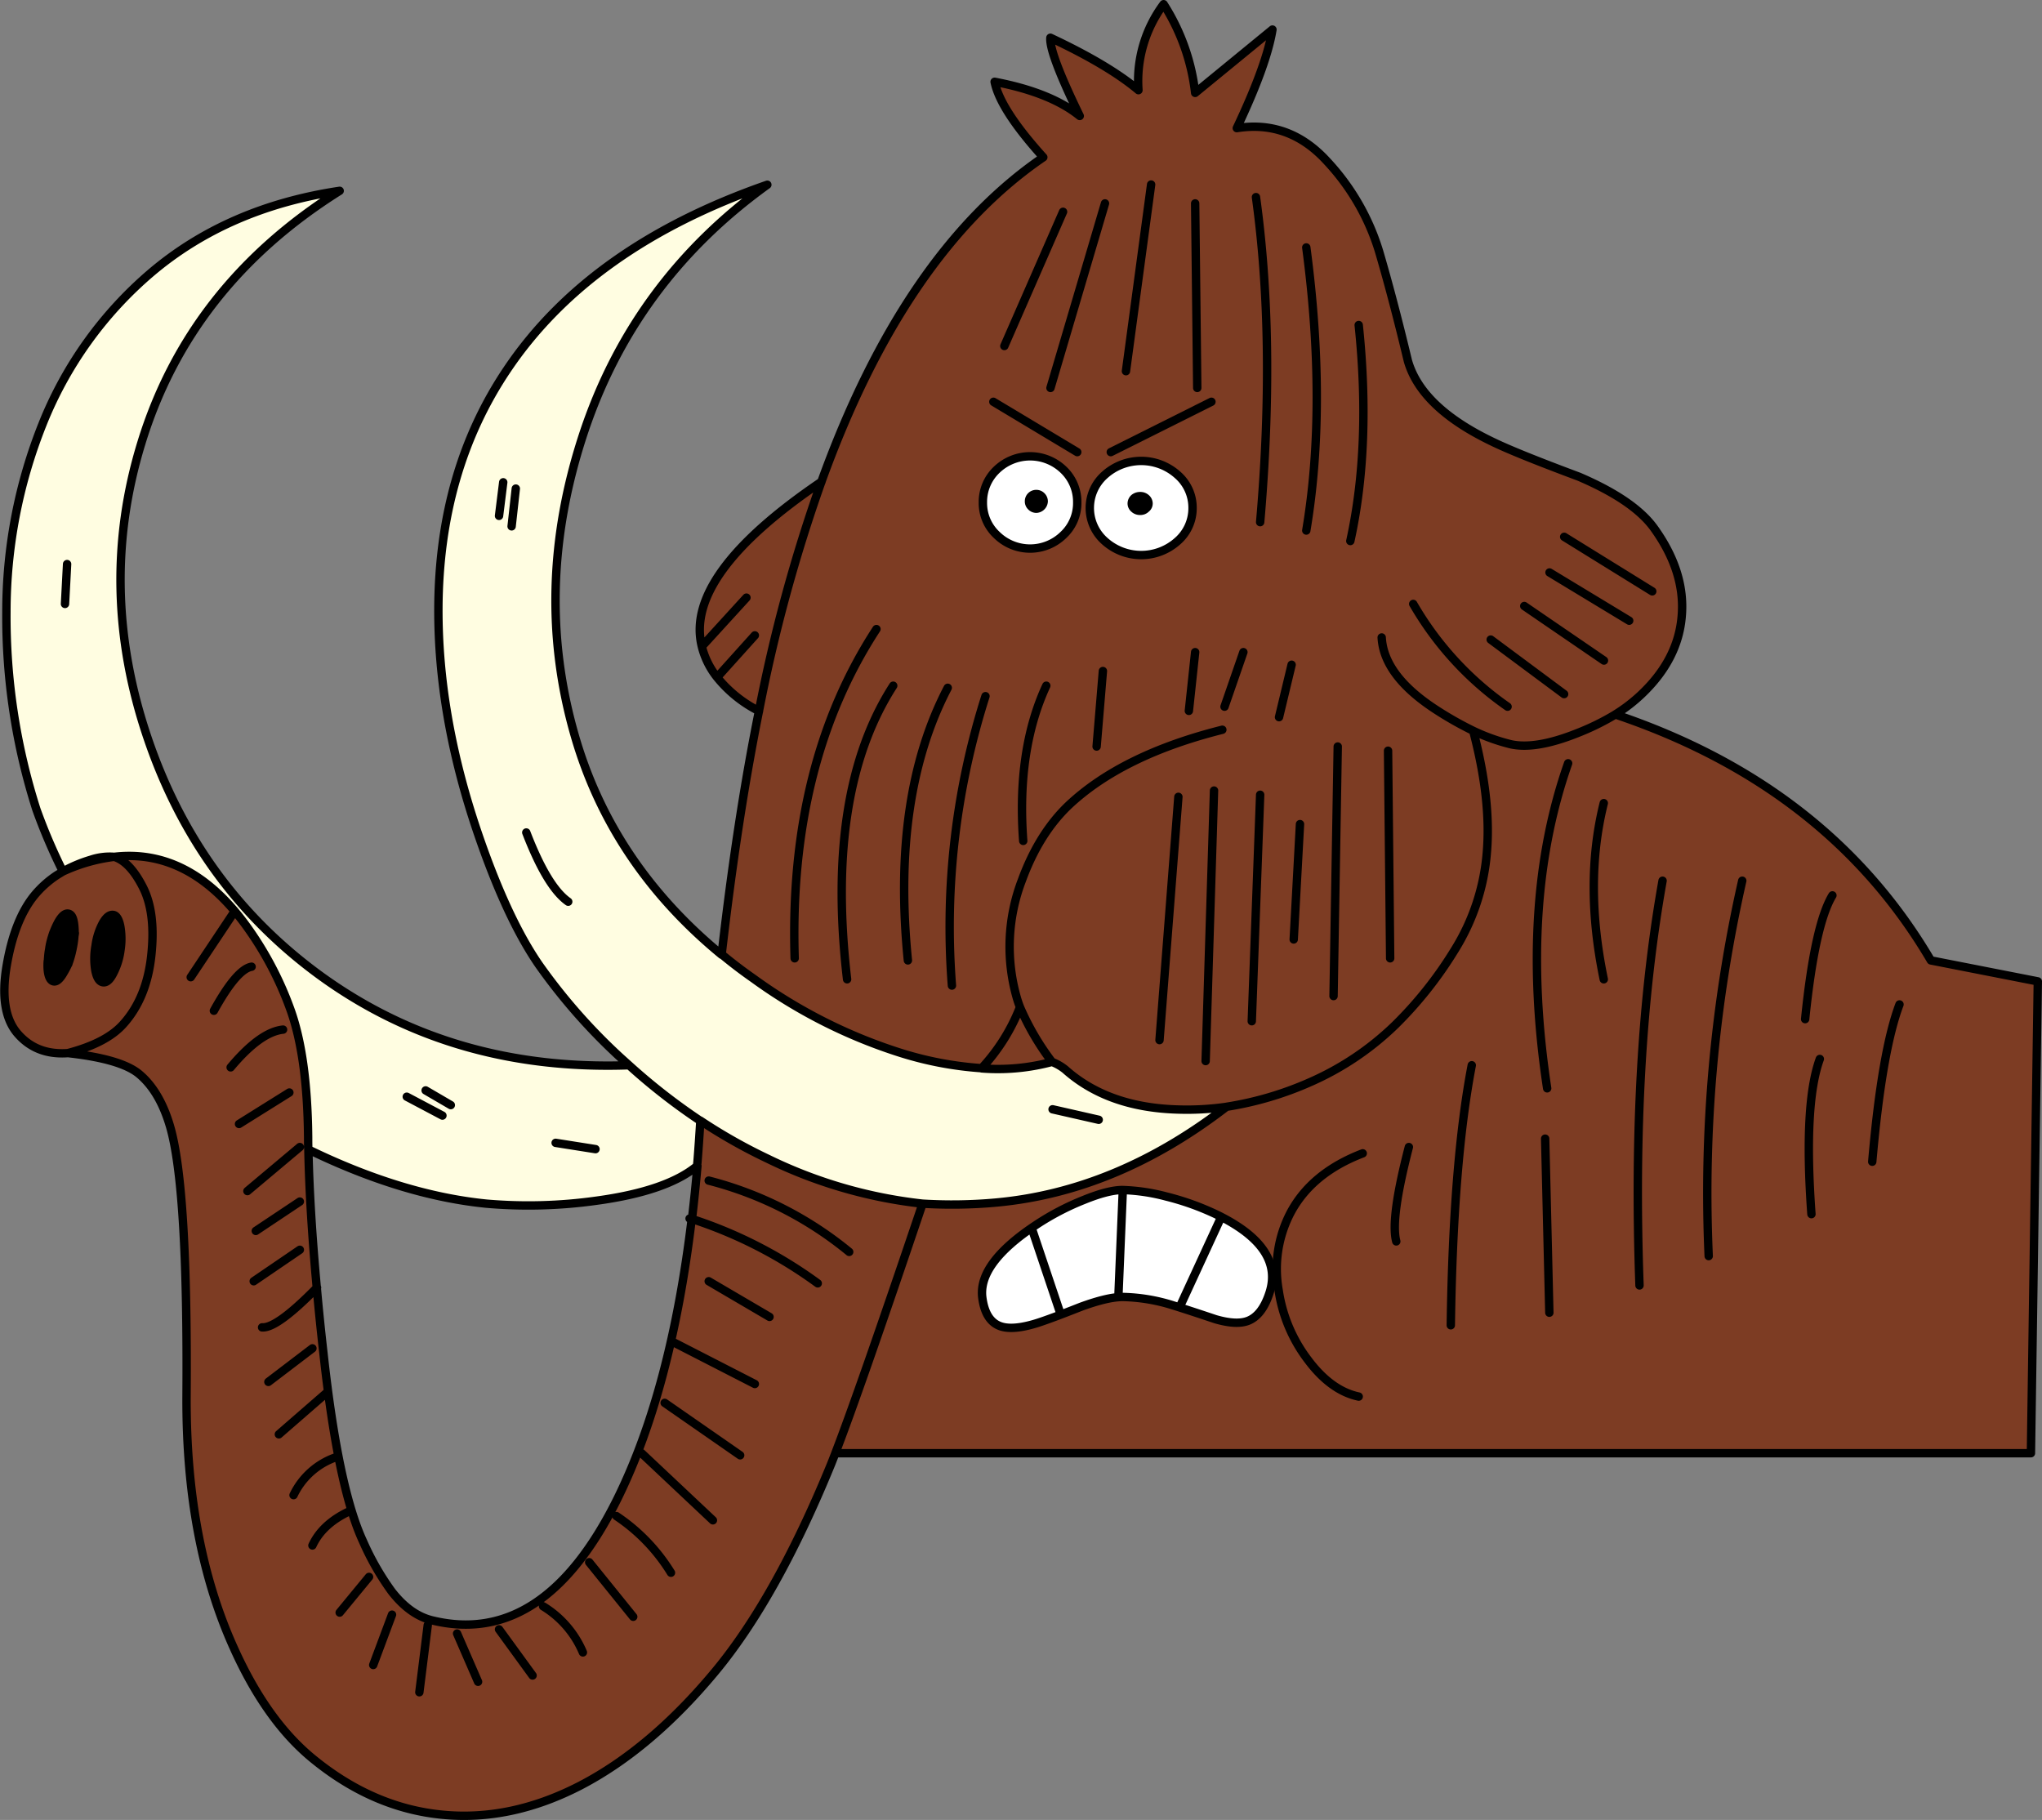 <svg id="Layer_1" data-name="Layer 1" xmlns="http://www.w3.org/2000/svg" viewBox="0 0 486.94 433.95"><rect x="0" y="0" width="486.94" height="433.95" fill="#808080" stroke="none"/><g id="MAMMOTH_ANGRY_0_Layer1_0_FILL" data-name="MAMMOTH ANGRY 0 Layer1 0 FILL"><path d="M250.84,253.2a62.15,62.15,0,0,1-7.61-13,45.9,45.9,0,0,1-9.14,14.55,49.84,49.84,0,0,0,16.75-1.55M34.08,211.55q-3.09-6.11-6.85-7.25A40.91,40.91,0,0,0,15,207.8l-1.39.85a24.39,24.39,0,0,0-5.21,4.6q-4.89,5.81-6.79,16.9t2.59,16.3q4.5,5.2,12,4.65,9.15-2.4,13.15-6.85Q35,238,36.08,227.8t-2-16.25m-9.55,8.5c.81-1.4,1.62-2,2.45-1.9s1.4,1.13,1.71,2.8a17.32,17.32,0,0,1,0,5.85,16.61,16.61,0,0,1-1.81,5.5c-.76,1.43-1.56,2.07-2.4,1.9s-1.41-1.1-1.75-2.8a17,17,0,0,1,.05-5.9,15.6,15.6,0,0,1,1.75-5.45M12.88,222a15.17,15.17,0,0,1,1.1-2.5c.87-1.6,1.69-2.33,2.46-2.2s1.18,1,1.34,2.8a18.25,18.25,0,0,1,.06,2.4l-.11.7a20.66,20.66,0,0,1-.45,3.05v.05c-.06.27-.13.55-.19.85-.17.7-.36,1.35-.56,1.95-.1.27-.18.52-.25.75a15.71,15.71,0,0,1-1.1,2.25c-.89,1.6-1.71,2.33-2.45,2.2s-1.21-1-1.35-2.8a12.69,12.69,0,0,1,0-2.45,7.16,7.16,0,0,1,.05-.8,15.31,15.31,0,0,1,.25-1.95q.06-.5.15-.9v-.05a23,23,0,0,1,.85-3l.15-.35m56.3,18.5a80.09,80.09,0,0,0-10.65-20q-13.39-18.25-31.3-16.2,3.75,1.15,6.85,7.25t2,16.25Q35,238,29.34,244.25q-4,4.45-13.15,6.85,12.69,1.4,17,5,4.89,4.09,7.34,12.4,4.3,14.6,3.95,64.5-.15,34.61,11.21,59.8,7.79,17.4,18.79,26.45,14.4,11.85,31,13.45,16.35,1.6,32.91-6.95,16.8-8.75,32-27,14.55-17.44,27.59-49.15c.38-.91.79-2,1.25-3.15Q204.91,331.6,220,287a111.93,111.93,0,0,1-36.85-10.65A128.11,128.11,0,0,1,167,267.2q-.31,5.21-.7,10.05c0,.24,0,.47-.05.7q-.6,6.72-1.31,12.7A106.74,106.74,0,0,1,195,306a106.74,106.74,0,0,0-30-15.35q-4.89,40.61-17.6,66.45Q129.79,392.85,103,386.3q-5.25-1.31-9.61-6.9a64.12,64.12,0,0,1-6.79-11.85q-6-12.75-9.46-44.85-.95-8.25-1.6-15.7-9.54,9.75-13.1,9.5,3.56.25,13.1-9.5-1.74-18.72-2-32.9c0-1-.06-2-.06-3q-.2-19.45-4.3-30.65M55.48,218l-10,15,10-15M60,230.5q-3.54.6-9,10.5,5.46-9.9,9-10.5M57,268l12-7.5L57,268m2,16,12.5-10.5L59,284m2,9.5,10.5-7-10.5,7m-6-39q7.07-8.44,12.5-9-5.45.56-12.5,9M66.48,342,78,332l-11.5,10M64,329.5l10.5-8-10.5,8m-3.5-24,11-7.5-11,7.5m9.5,51a17.55,17.55,0,0,1,10-9,17.55,17.55,0,0,0-10,9M88,376l-7,8.5,7-8.5m59-14.5A43.76,43.76,0,0,1,160,375a43.76,43.76,0,0,0-13-13.5m-6.5,11,10.5,13-10.5-13m-11,10.5a23.69,23.69,0,0,1,9.5,11,23.69,23.69,0,0,0-9.5-11m-55-14.5q2.31-5,8.5-8-6.2,3-8.5,8m94.5-63,14.5,8.5L169,305.5m0-24a86.54,86.54,0,0,1,33.5,17,86.54,86.54,0,0,0-33.5-17m-10.5,53,18,12.5-18-12.5m-5.5,12,17,16-17-16m7.5-26.5L180,330l-19.5-10M119,388.5l8,11-8-11M93.48,385,89,397l4.5-12m15.5,4.5,5,11.5-5-11.5m-7-2-2,16,2-16m69-226a30.39,30.39,0,0,0,10,8.05,378.14,378.14,0,0,1,14.9-54.7q-32.79,22.25-28.54,39.3L178,142.5l-10.64,11.65A19.16,19.16,0,0,0,171,161.5l9-10-9,10m189.21,15.95a46.6,46.6,0,0,1-8.91-3.2q4.35,16.5,3.25,29.1a51.75,51.75,0,0,1-7.75,23.3,93.33,93.33,0,0,1-14.15,17.8A68.77,68.77,0,0,1,312.48,258a79.34,79.34,0,0,1-20,5.9q-26.25,20.25-55.1,22.85A116.26,116.26,0,0,1,220,287q-15.07,44.66-20.8,59.5h285.1L485.94,234l-25.5-5q-24.4-41.55-75.25-58.65a58.8,58.8,0,0,1-9.06,4.45q-10,4-15.94,2.65m76.75,36.05q-4.21,7-6.5,29.5,2.3-22.5,6.5-29.5m-3,39q-3.9,10.69-2,37-1.9-26.29,2-37m19-13q-4.21,11.15-6.5,37.5,2.3-26.35,6.5-37.5m-117,34q-4.45,17.14-3,22.5-1.45-5.36,3-22.5m32.5-2,1,41.5-1-41.5M350.94,254q-4.45,23.14-5,62,.54-38.85,5-62m45.5-44q-7.45,41.66-5.5,96.5-2-54.85,5.5-96.5m19,0a336.6,336.6,0,0,0-8,89.5,336.6,336.6,0,0,1,8-89.5m-41.5-28q-11.71,33.25-5,77.5-6.7-44.25,5-77.5m8.5,9.5q-4.76,19.09,0,42-4.76-22.91,0-42m-70.6,132.75q5.49,7.35,12.1,8.75-6.6-1.39-12.1-8.75a36.08,36.08,0,0,1-7-16.65,28.94,28.94,0,0,1,2.85-18.45q5.06-9.5,17.21-14.15-12.15,4.65-17.21,14.15a28.94,28.94,0,0,0-2.85,18.45,36.08,36.08,0,0,0,7,16.65m23.94-238.2q-3.6-15-6.9-26.2a54.8,54.8,0,0,0-12.29-21.3q-9.06-10-21.61-8,7.15-15.1,8.5-23.5L285,22.15A49.69,49.69,0,0,0,277.48,1a30.68,30.68,0,0,0-6,20.5q-7.14-6-21-12.5-.34,3.56,7,18.65-6.89-5.59-20.3-8.15,1.31,6.6,11.61,18-33.16,22.65-52.91,77.35a378.14,378.14,0,0,0-14.9,54.7q-5.19,25.75-8.89,58,3.6,3,7.54,5.75a122.67,122.67,0,0,0,35.46,17.85,82.85,82.85,0,0,0,19,3.55,45.9,45.9,0,0,0,9.14-14.55c-.3-.77-.55-1.5-.75-2.2a44.23,44.23,0,0,1,1.2-28.05q4.06-11.1,11.11-17.85Q267.58,180,291.48,174q-23.89,6-36.69,18.1-7.06,6.75-11.11,17.85a44.23,44.23,0,0,0-1.2,28.05c.2.7.45,1.43.75,2.2a62.15,62.15,0,0,0,7.61,13A11.88,11.88,0,0,1,254,255q10.16,9,26.8,9.55a66.33,66.33,0,0,0,11.75-.65,79.34,79.34,0,0,0,20-5.9,68.77,68.77,0,0,0,20.15-13.55,93.33,93.33,0,0,0,14.15-17.8,51.75,51.75,0,0,0,7.75-23.3q1.11-12.6-3.25-29.1a82.44,82.44,0,0,1-8.44-4.75Q330,161.3,329.48,152q.51,9.3,13.36,17.5a82.44,82.44,0,0,0,8.44,4.75,46.6,46.6,0,0,0,8.91,3.2q5.94,1.4,15.94-2.65a58.8,58.8,0,0,0,9.06-4.45,38.4,38.4,0,0,0,6.29-4.85q8.72-8.3,9.55-18.6.9-10.5-6.55-20.9-4.78-6.7-18-12.35-14.89-5.55-20.55-8.3-17-8.14-20.2-19.3M373,128l21,13-21-13m-3.5,8.5,19,11.5-19-11.5m-14,16,17.5,13-17.5-13m8-8,19,13-19-13M337,144a76.26,76.26,0,0,0,22.5,24.5A76.26,76.26,0,0,1,337,144m-6,35,.5,49.5L331,179M285,48.5l.5,44-.5-44M274.48,44l-6,44.5,6-44.5m-11,4.5-13,44,13-44M263,160l-1.5,18,1.5-18m22-4.5-1.5,14,1.5-14m11.5,0-4.5,13,4.5-13m11.5,3L305,171l3-12.5m3.5-99.5q5,37.69,0,67.5,5-29.81,0-67.5m-12-12q4.75,34.35,1,77.5,3.75-43.15-1-77.5m-46,3.5-14,32,14-32M213,163.5q-16.24,25.25-11,70-5.25-44.74,11-70M209,150q-20.94,32.15-19.5,78.5Q188,182.15,209,150m72,40-4.5,58,4.5-58m8.5-1.5-2,64.5,2-64.5M226,164q-13.44,25.75-9.5,65-3.94-39.25,9.5-65m9,2a181.43,181.43,0,0,0-8,69,181.43,181.43,0,0,1,8-69m75,30.5-1.5,27.5,1.5-27.5m9-18.5-1,59.5,1-59.5m-18.5,11.5-2,54,2-54m-51-26q-7.09,15.34-5.5,37-1.59-21.65,5.5-37m74.5-86q3,28.75-2,51.5Q327,106.25,324,77.5Z" fill="#7d3c23"/><path d="M11.43,229.05a12.69,12.69,0,0,0,0,2.45c.14,1.77.59,2.7,1.35,2.8s1.56-.6,2.45-2.2a15.71,15.71,0,0,0,1.1-2.25,19.79,19.79,0,0,1-1.05,2c-.86,1.53-1.66,2.23-2.39,2.1s-1.24-1-1.41-2.7a12.86,12.86,0,0,1,0-2.15M14,219.5a15.17,15.17,0,0,0-1.1,2.5,20.59,20.59,0,0,1,1-2.15c.84-1.47,1.64-2.15,2.41-2s1.2,1,1.39,2.65a18.66,18.66,0,0,1,.11,2.05,18.25,18.25,0,0,0-.06-2.4c-.16-1.77-.61-2.7-1.34-2.8S14.85,217.9,14,219.5Z" fill="#3e3e3e"/><path d="M13.93,219.85a20.59,20.59,0,0,0-1,2.15l-.15.35a23,23,0,0,0-.85,3v.05q-.09.4-.15.9a15.31,15.31,0,0,0-.25,1.95,7.16,7.16,0,0,0-.05.8,12.86,12.86,0,0,0,0,2.15q.25,2.55,1.41,2.7c.73.13,1.53-.57,2.39-2.1a19.79,19.79,0,0,0,1.05-2c.07-.23.15-.48.25-.75.2-.6.39-1.25.56-1.95.06-.3.13-.58.19-.85v-.05a20.66,20.66,0,0,0,.45-3.05l.11-.7a18.66,18.66,0,0,0-.11-2.05c-.19-1.63-.66-2.52-1.39-2.65s-1.57.58-2.41,2M27,218.15c-.83-.13-1.64.5-2.45,1.9a15.6,15.6,0,0,0-1.75,5.45,17,17,0,0,0-.05,5.9c.34,1.7.92,2.63,1.75,2.8s1.64-.47,2.4-1.9a16.61,16.61,0,0,0,1.81-5.5,17.32,17.32,0,0,0,0-5.85C28.38,219.28,27.82,218.35,27,218.15Z"/><path d="M137.09,175.45Q127,140.55,139,103.8T183,44Q140.7,58.75,121,88.05q-16.29,24.15-16.44,57-.11,25.45,9.19,53,7,20.7,14.75,31.95A138.09,138.09,0,0,0,148,252.15L150,254A149,149,0,0,0,167,267.2a128.11,128.11,0,0,0,16.09,9.1A111.93,111.93,0,0,0,220,287a116.26,116.26,0,0,0,17.45-.2q28.86-2.6,55.1-22.85a66.33,66.33,0,0,1-11.75.65q-16.65-.49-26.8-9.55a11.88,11.88,0,0,0-3.14-1.8,49.84,49.84,0,0,1-16.75,1.55,82.85,82.85,0,0,1-19-3.55,122.67,122.67,0,0,1-35.46-17.85q-3.93-2.79-7.54-5.75-26.13-21.48-35-52.15M123,116.5l-1,9,1-9m-3-1.5-1,8,1-8m5.5,83.5q5,13,10,16.5-5-3.5-10-16.5m125.5,66,11,2.5-11-2.5M10.13,101.1a120.56,120.56,0,0,0-8.6,44.75A151,151,0,0,0,8.68,193,135.91,135.91,0,0,0,15,207.8a32.49,32.49,0,0,1,6.65-2.8,14.24,14.24,0,0,1,5.6-.7q17.91-2.06,31.3,16.2a80.09,80.09,0,0,1,10.65,20q4.11,11.2,4.3,30.65c0,1,0,2,.06,3Q96,285,116,287a116.45,116.45,0,0,0,26.19-.7q16.86-2.29,24.06-8.3c0-.23,0-.46.05-.7q.39-4.85.7-10.05A149,149,0,0,1,150,254q-42.15,1.55-73.65-21.35Q47.19,211.35,35.19,176q-12.1-35.65-1.5-70.25Q45.18,68,81,45.5q-26.69,4-45,19.55A92.29,92.29,0,0,0,10.13,101.1M16,134.5l-.5,9.5.5-9.5M101.48,260l6,3.5-6-3.5M97,261.5l8.5,4.5L97,261.5m35.5,11L142,274Z" fill="#fffde1"/></g><path id="MAMMOTH_ANGRY_0_Layer1_0_1_STROKES" data-name="MAMMOTH ANGRY 0 Layer1 0 1 STROKES" d="M385.19,170.35a38.4,38.4,0,0,0,6.29-4.85q8.72-8.3,9.55-18.6.9-10.5-6.55-20.9-4.78-6.7-18-12.35-14.89-5.55-20.55-8.3-17-8.14-20.2-19.3-3.6-15-6.9-26.2a54.8,54.8,0,0,0-12.29-21.3q-9.06-10-21.61-8,7.15-15.1,8.5-23.5L285,22.15A49.69,49.69,0,0,0,277.48,1a30.68,30.68,0,0,0-6,20.5q-7.14-6-21-12.5-.34,3.56,7,18.65-6.89-5.59-20.3-8.15,1.31,6.6,11.61,18-33.16,22.65-52.91,77.35a378.14,378.14,0,0,0-14.9,54.7q-5.19,25.75-8.89,58,3.6,3,7.54,5.75a122.67,122.67,0,0,0,35.46,17.85,82.85,82.85,0,0,0,19,3.55,45.9,45.9,0,0,0,9.14-14.55c-.3-.77-.55-1.5-.75-2.2a44.23,44.23,0,0,1,1.2-28.05q4.06-11.1,11.11-17.85Q267.58,180,291.48,174M373,128l21,13m-24.5-4.5,19,11.5m-3.29,22.35a58.8,58.8,0,0,1-9.06,4.45q-10,4-15.94,2.65a46.6,46.6,0,0,1-8.91-3.2q4.35,16.5,3.25,29.1a51.75,51.75,0,0,1-7.75,23.3,93.33,93.33,0,0,1-14.15,17.8A68.77,68.77,0,0,1,312.48,258a79.34,79.34,0,0,1-20,5.9q-26.25,20.25-55.1,22.85A116.26,116.26,0,0,1,220,287q-15.07,44.66-20.8,59.5h285.1L485.94,234l-25.5-5Q436,187.45,385.19,170.35Zm-33.91,3.9a82.44,82.44,0,0,1-8.44-4.75Q330,161.3,329.48,152m26,.5,17.5,13m-9.5-21,19,13M337,144a76.26,76.26,0,0,0,22.5,24.5m77.46,45q-4.21,7-6.5,29.5m3.5,9.5q-3.9,10.69-2,37m21-50q-4.21,11.15-6.5,37.5m-110.5-3.5q-4.45,17.14-3,22.5m35.5-24.5,1,41.5m-18.5-59q-4.45,23.14-5,62m50.5-106q-7.45,41.66-5.5,96.5m24.5-96.5a336.6,336.6,0,0,0-8,89.5M331,179l.5,49.5M373.94,182q-11.71,33.25-5,77.5m13.5-68q-4.76,19.09,0,42M285,48.5l.5,44m-11-48.5-6,44.5m-5-40-13,44M181,169.55a30.39,30.39,0,0,1-10-8.05,19.16,19.16,0,0,1-3.64-7.35M171,161.5l9-10m-2-9-10.64,11.65q-4.26-17.06,28.54-39.3M263,160l-1.5,18M285,155.5l-1.5,14m13-14-4.5,13m16-10L305,171m6.5-112q5,37.69,0,67.5m-12-79.5q4.75,34.35,1,77.5m-47-74-14,32M16,134.5l-.5,9.5M15,207.8A135.91,135.91,0,0,1,8.68,193a151,151,0,0,1-7.15-47.1,120.56,120.56,0,0,1,8.6-44.75A92.29,92.29,0,0,1,36,65.05Q54.3,49.5,81,45.5,45.19,68,33.69,105.7q-10.6,34.61,1.5,70.25,12,35.4,41.14,56.65Q107.83,255.49,150,254c-.66-.59-1.32-1.19-2-1.8A138.09,138.09,0,0,1,128.48,230q-7.74-11.25-14.75-31.95-9.3-27.56-9.19-53,.15-32.85,16.44-57,19.71-29.29,62-44-32,23.05-44,59.8t-1.89,71.65q8.86,30.66,35,52.15M123,116.5l-1,9M120,115l-1,8m6.5,75.5q5,13,10,16.5m-34,45,6,3.5m-10.5-2,8.5,4.5m27,6.5L142,274m-68.44.1Q96,285,116,287a116.45,116.45,0,0,0,26.19-.7q16.86-2.29,24.06-8.3c0-.23,0-.46.05-.7q.39-4.85.7-10.05A146.18,146.18,0,0,1,150,254M55.48,218l-10,15M27.23,204.3q17.91-2.06,31.3,16.2a80.09,80.09,0,0,1,10.65,20q4.11,11.2,4.3,30.65c0,1,0,2,.06,3q.28,14.17,2,32.9.66,7.46,1.6,15.7,3.51,32.1,9.46,44.85a64.12,64.12,0,0,0,6.79,11.85q4.35,5.6,9.61,6.9,26.74,6.56,44.34-29.2,12.7-25.85,17.6-66.45a2.57,2.57,0,0,1-.5-.15M60,230.5q-3.54.6-9,10.5M27.23,204.3q3.75,1.15,6.85,7.25t2,16.25Q35,238,29.34,244.25q-4,4.45-13.15,6.85,12.69,1.4,17,5,4.89,4.09,7.34,12.4,4.3,14.6,3.95,64.5-.15,34.61,11.21,59.8,7.79,17.4,18.79,26.45,14.4,11.85,31,13.45,16.35,1.6,32.91-6.95,16.8-8.75,32-27,14.55-17.44,27.59-49.15c.38-.91.79-2,1.25-3.15M15,207.8a32.49,32.49,0,0,1,6.65-2.8,14.24,14.24,0,0,1,5.6-.7A40.91,40.91,0,0,0,15,207.8l-1.39.85a24.39,24.39,0,0,0-5.21,4.6q-4.89,5.81-6.79,16.9t2.59,16.3q4.5,5.2,12,4.65m12.5-24.3a16.61,16.61,0,0,1-1.81,5.5c-.76,1.43-1.56,2.07-2.4,1.9s-1.41-1.1-1.75-2.8a17,17,0,0,1,.05-5.9,15.6,15.6,0,0,1,1.75-5.45c.81-1.4,1.62-2,2.45-1.9s1.4,1.13,1.71,2.8A17.32,17.32,0,0,1,28.69,226.8Zm-10.85-4.3-.11.7a20.66,20.66,0,0,1-.45,3.05v.05c-.06.27-.13.55-.19.85-.17.7-.36,1.35-.56,1.95-.1.27-.18.52-.25.75m-4.85-.8a7.16,7.16,0,0,1,.05-.8,15.31,15.31,0,0,1,.25-1.95q.06-.5.15-.9v-.05a23,23,0,0,1,.85-3l.15-.35a20.59,20.59,0,0,1,1-2.15c.84-1.47,1.64-2.15,2.41-2s1.2,1,1.39,2.65a18.66,18.66,0,0,1,.11,2.05m-1.56,7.35a19.79,19.79,0,0,1-1.05,2c-.86,1.53-1.66,2.23-2.39,2.1s-1.24-1-1.41-2.7a12.86,12.86,0,0,1,0-2.15M57,268l12-7.5M59,284l12.5-10.5M61,293.5l10.5-7M55,254.5q7.07-8.44,12.5-9m-5,71q3.56.25,13.1-9.5m-9.1,35L78,332m-14-2.5,10.5-8m-14-16,11-7.5M70,356.5a17.55,17.55,0,0,1,10-9M88,376l-7,8.5m66-23A43.76,43.76,0,0,1,160,375m-19.5-2.5,10.5,13m-21.5-2.5a23.69,23.69,0,0,1,9.5,11m-64.5-25.5q2.31-5,8.5-8m168-96,11,2.5m30.55-3.1a66.33,66.33,0,0,1-11.75.65q-16.65-.49-26.8-9.55a11.88,11.88,0,0,0-3.14-1.8,49.84,49.84,0,0,1-16.75,1.55m16.75-1.55a62.15,62.15,0,0,1-7.61-13M167,267.2a128.11,128.11,0,0,0,16.09,9.1A111.93,111.93,0,0,0,220,287m-55,3.7q.72-6,1.31-12.7M169,305.5l14.5,8.5m141.46-39q-12.15,4.65-17.21,14.15a28.94,28.94,0,0,0-2.85,18.45,36.08,36.08,0,0,0,7,16.65q5.49,7.35,12.1,8.75M165,290.65A106.74,106.74,0,0,1,195,306m-26-24.5a86.54,86.54,0,0,1,33.5,17m-44,36,18,12.5m-23.5-.5,17,16m-9.5-42.5L180,330m33-166.5q-16.24,25.25-11,70m7-83.5q-20.94,32.15-19.5,78.5M281,190l-4.5,58m13-59.5-2,64.5M226,164q-13.44,25.75-9.5,65M235,166a181.43,181.43,0,0,0-8,69m83-38.5-1.5,27.5M319,178l-1,59.5m-17.5-48-2,54m-49-80q-7.09,15.34-5.5,37m-125,188,8,11M93.48,385,89,397m20-7.5,5,11.5m-12-13.5-2,16m224-326q3,28.75-2,51.5" fill="none" stroke="#000" stroke-linecap="round" stroke-linejoin="round" stroke-width="2"/><g id="MAMMOTH_ANGRY_0_Layer0_0_FILL" data-name="MAMMOTH ANGRY 0 Layer0 0 FILL"><path d="M278.13,285.3a45.57,45.57,0,0,0-10.44-1.55q-3.4,0-9.21,2.35a62.12,62.12,0,0,0-11.39,5.95q-13.8,9.1-12.86,17.25.71,5.7,4.4,6.95,3,1,8.6-.75,3.3-1,10.5-3.9,6.4-2.36,10-2.35a42.52,42.52,0,0,1,12,2q3.7,1.15,10.11,3.3,5,1.45,7.75.4c2.26-.87,4-3.1,5.14-6.7q3.38-10.44-11.5-18.1l-9.5,20.6,9.5-20.6-.29-.15a63.13,63.13,0,0,0-12.81-4.7m-10.44-1.05-1,24,1-24m-21.51,9.05,6.55,19.5-6.55-19.5m34.6-180.15a13,13,0,0,0-17.3,0,10.52,10.52,0,0,0,0,15.85,13,13,0,0,0,17.3,0,10.52,10.52,0,0,0,0-15.85m-10.9,6.9a1.72,1.72,0,0,1,.56-1.25,2.19,2.19,0,0,1,1.44-.5,2,2,0,0,1,1.4.5,1.66,1.66,0,0,1,.6,1.25,1.5,1.5,0,0,1-.6,1.2,1.87,1.87,0,0,1-1.4.55,2,2,0,0,1-1.44-.55,1.56,1.56,0,0,1-.56-1.2m-32.2-8a10.57,10.57,0,0,0-3.3,7.8,10.4,10.4,0,0,0,3.3,7.75,11.36,11.36,0,0,0,15.91,0,10.39,10.39,0,0,0,3.29-7.75,10.56,10.56,0,0,0-3.29-7.8,11.49,11.49,0,0,0-15.91,0m10.66,6.3a1.74,1.74,0,0,1,.54,1.25,1.87,1.87,0,0,1-1.75,1.75,1.73,1.73,0,0,1-1.25-.55,1.64,1.64,0,0,1-.5-1.2,1.71,1.71,0,0,1,1.75-1.75A1.68,1.68,0,0,1,248.34,118.3Z" fill="#fff"/><path d="M270.44,118.8a1.72,1.72,0,0,0-.56,1.25,1.56,1.56,0,0,0,.56,1.2,2,2,0,0,0,1.44.55,1.87,1.87,0,0,0,1.4-.55,1.5,1.5,0,0,0,.6-1.2,1.66,1.66,0,0,0-.6-1.25,2,2,0,0,0-1.4-.5,2.19,2.19,0,0,0-1.44.5m-21.56.75a1.74,1.74,0,0,0-.54-1.25,1.68,1.68,0,0,0-1.21-.5,1.71,1.71,0,0,0-1.75,1.75,1.64,1.64,0,0,0,.5,1.2,1.73,1.73,0,0,0,1.25.55,1.87,1.87,0,0,0,1.75-1.75Z"/></g><path id="MAMMOTH_ANGRY_0_Layer0_0_1_STROKES" data-name="MAMMOTH ANGRY 0 Layer0 0 1 STROKES" d="M256.88,119.8a10.39,10.39,0,0,1-3.29,7.75,11.36,11.36,0,0,1-15.91,0,10.4,10.4,0,0,1-3.3-7.75,10.57,10.57,0,0,1,3.3-7.8,11.49,11.49,0,0,1,15.91,0A10.56,10.56,0,0,1,256.88,119.8Zm17,.25a1.5,1.5,0,0,1-.6,1.2,1.87,1.87,0,0,1-1.4.55,2,2,0,0,1-1.44-.55,1.56,1.56,0,0,1-.56-1.2,1.72,1.72,0,0,1,.56-1.25,2.19,2.19,0,0,1,1.44-.5,2,2,0,0,1,1.4.5A1.66,1.66,0,0,1,273.88,120.05Zm10.5,1a10.4,10.4,0,0,1-3.6,8,13,13,0,0,1-17.3,0,10.52,10.52,0,0,1,0-15.85,13,13,0,0,1,17.3,0A10.35,10.35,0,0,1,284.38,121.05Zm-35.5-1.5a1.87,1.87,0,0,1-1.75,1.75,1.73,1.73,0,0,1-1.25-.55,1.64,1.64,0,0,1-.5-1.2,1.71,1.71,0,0,1,1.75-1.75,1.68,1.68,0,0,1,1.21.5A1.74,1.74,0,0,1,248.88,119.55Zm16-11.75,24-12m-52,0,20,12m34.35,182.35q14.88,7.65,11.5,18.1c-1.16,3.6-2.88,5.83-5.14,6.7q-2.76,1.05-7.75-.4-6.4-2.15-10.11-3.3a42.52,42.52,0,0,0-12-2q-3.59,0-10,2.35-7.2,2.85-10.5,3.9-5.64,1.75-8.6.75-3.69-1.25-4.4-6.95-.94-8.15,12.86-17.25a62.12,62.12,0,0,1,11.39-5.95q5.81-2.36,9.21-2.35a45.57,45.57,0,0,1,10.44,1.55,63.13,63.13,0,0,1,12.81,4.7l.29.15-9.5,20.6m-14-26.5-1,24M246.18,293.3l6.55,19.5" fill="none" stroke="#000" stroke-linecap="round" stroke-linejoin="round" stroke-width="2"/></svg>